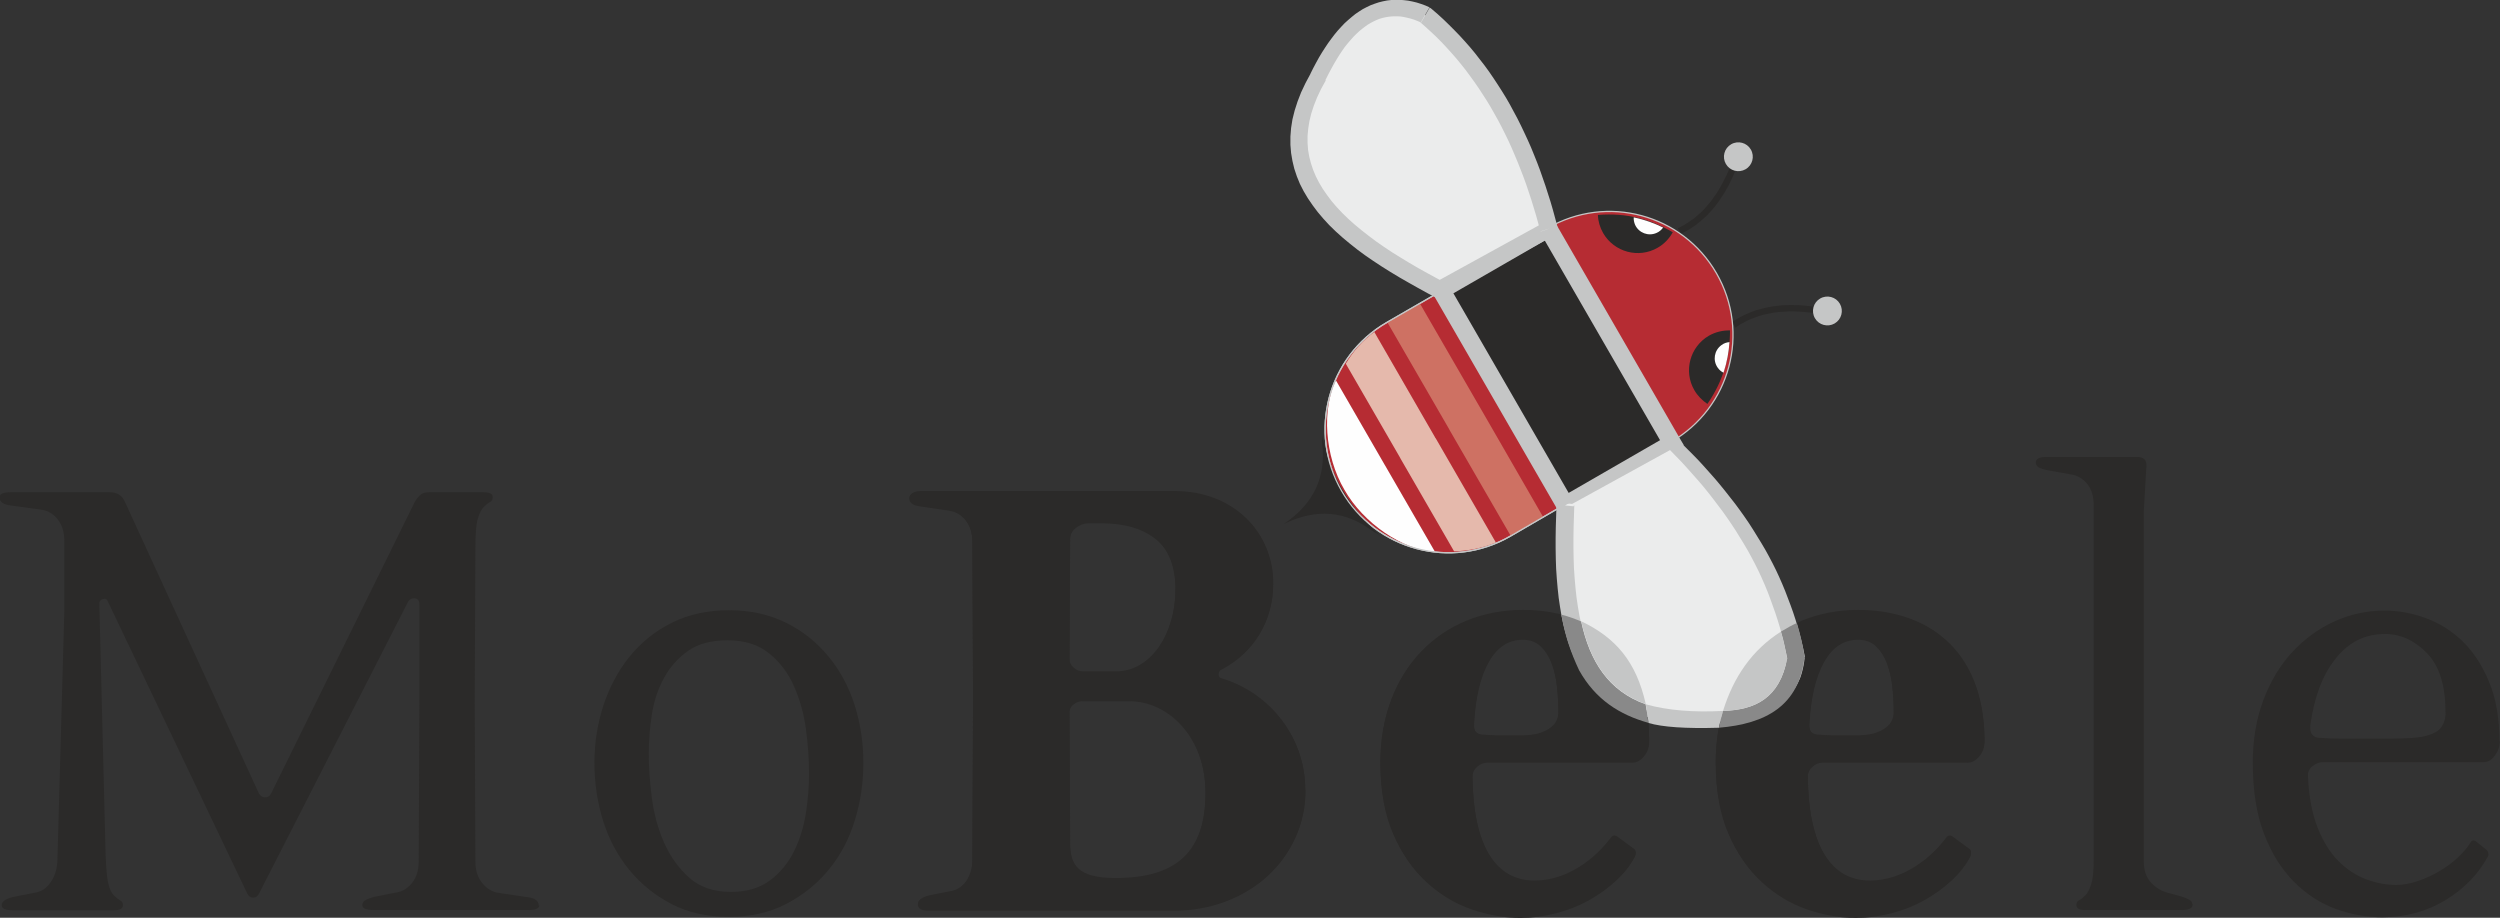 <?xml version="1.0" encoding="UTF-8"?>
<!DOCTYPE svg PUBLIC "-//W3C//DTD SVG 1.1//EN" "http://www.w3.org/Graphics/SVG/1.1/DTD/svg11.dtd">
<!-- Creator: CorelDRAW X6 -->
<svg xmlns="http://www.w3.org/2000/svg" xml:space="preserve" width="148.364mm" height="54.463mm" version="1.1" style="shape-rendering:geometricPrecision; text-rendering:geometricPrecision; image-rendering:optimizeQuality; fill-rule:evenodd; clip-rule:evenodd"
viewBox="0 0 14724 5405"
 xmlns:xlink="http://www.w3.org/1999/xlink">
 <rect x="0" y="0" width="14724" height="5405" fill="#333333" stroke="none"/>
 <defs>
  <style type="text/css">
   <![CDATA[
    .str0 {stroke:#C5C6C6;stroke-width:7.562}
    .fil2 {fill:none;fill-rule:nonzero}
    .fil7 {fill:#2B2A29}
    .fil6 {fill:#C5C6C6}
    .fil9 {fill:#EBECEC}
    .fil10 {fill:#898989}
    .fil11 {fill:#C5C6C6}
    .fil1 {fill:#B62C33}
    .fil3 {fill:#CE7163}
    .fil5 {fill:#E5B9AC}
    .fil4 {fill:#FEFEFE}
    .fil0 {fill:#2B2A29;fill-rule:nonzero}
    .fil8 {fill:#C5C6C6;fill-rule:nonzero}
   ]]>
  </style>
 </defs>
 <g id="Ebene_x0020_1">
  <path class="fil0" d="M3177 5331c0,19 -22,29 -66,29l-907 0c-19,0 -36,-2 -49,-6 -14,-4 -21,-12 -21,-23 0,-14 7,-24 21,-31 14,-7 30,-13 49,-18l127 -25c38,-5 70,-25 96,-57 26,-33 39,-75 39,-127l4 -948 0 -566c0,-22 -10,-34 -29,-35 -19,-1 -33,8 -41,27l-874 1711c-8,16 -20,25 -35,25 -15,0 -27,-8 -35,-25l-821 -1720c-5,-14 -15,-18 -29,-14 -14,4 -21,13 -21,27l37 1477c3,82 8,140 16,172 8,33 19,56 33,70 14,14 26,23 37,29 11,5 16,15 16,29 0,19 -18,29 -53,29l-595 0c-44,0 -66,-10 -66,-29 0,-22 22,-38 66,-49l127 -25c38,-5 70,-25 94,-60 25,-34 38,-76 41,-125l41 -1477 0 -410c0,-52 -13,-94 -39,-127 -26,-33 -58,-52 -96,-57l-181 -25c-44,-5 -66,-22 -66,-49 0,-19 22,-29 66,-29l583 0c44,0 74,19 90,57l788 1715c8,16 21,25 37,25 16,0 29,-8 37,-25l845 -1715c11,-19 23,-34 35,-43 12,-10 29,-14 51,-14l320 0c36,0 53,10 53,29 0,14 -5,23 -16,29 -11,5 -23,15 -37,29 -14,14 -25,37 -35,70 -10,33 -14,90 -14,172l-4 899 4 948c0,52 14,94 41,127 27,33 60,52 98,57l168 25c44,5 66,22 66,49z"/>
  <path id="1" class="fil0" d="M4765 4553c0,-79 -6,-165 -18,-256 -12,-92 -36,-176 -70,-254 -34,-78 -83,-143 -146,-194 -63,-52 -145,-78 -246,-78 -96,0 -173,21 -232,62 -59,41 -106,94 -142,159 -36,66 -60,138 -72,217 -12,79 -18,157 -18,233 0,77 6,162 18,256 12,94 36,183 72,264 36,82 85,151 148,207 63,56 145,84 246,84 93,0 170,-23 230,-68 60,-45 107,-102 142,-172 34,-70 57,-145 70,-227 12,-82 18,-160 18,-233zm320 -60c0,118 -17,231 -51,341 -34,109 -85,206 -154,289 -68,83 -152,150 -250,201 -98,51 -211,76 -337,76 -129,0 -241,-25 -339,-76 -97,-51 -180,-118 -248,-201 -68,-83 -120,-180 -154,-289 -34,-109 -51,-223 -51,-341 0,-118 18,-231 53,-339 36,-108 87,-204 154,-287 67,-83 150,-150 248,-199 98,-49 211,-74 337,-74 126,0 238,25 337,74 99,49 182,116 250,199 68,83 120,179 154,287 34,108 51,221 51,339z"/>
  <path class="fil0" d="M12914 5327c0,22 -22,33 -66,33l-566 0c-36,0 -53,-10 -53,-29 0,-14 5,-23 16,-29 11,-5 23,-15 37,-29 14,-14 25,-36 35,-68 10,-31 14,-79 14,-142l0 -2089c0,-52 -13,-94 -39,-125 -26,-31 -58,-50 -96,-55l-140 -25c-16,-3 -31,-8 -45,-14 -14,-7 -21,-17 -21,-31 0,-22 22,-33 66,-33l529 0c38,0 57,16 57,49l-16 271 0 2060c0,52 13,93 39,123 26,30 58,51 96,62l90 25c16,5 31,12 43,18 12,7 18,16 18,27z"/>
  <path id="1" class="fil0" d="M14403 4194c0,-156 -36,-272 -109,-347 -73,-75 -155,-113 -248,-113 -118,0 -215,49 -291,146 -77,97 -126,228 -148,392 -5,49 15,74 62,74 38,3 75,4 111,4l181 0 123 0c38,0 79,-1 121,-4 42,-3 75,-8 96,-16 38,-11 65,-28 80,-51 15,-23 23,-51 23,-84zm320 172c0,30 -10,58 -29,84 -19,26 -41,39 -66,39l-948 0c-22,0 -42,8 -62,25 -19,16 -27,36 -25,57 5,120 25,222 57,304 33,82 74,148 123,197 49,49 104,85 164,107 60,22 119,33 176,33 41,0 83,-8 127,-23 44,-15 86,-34 125,-57 40,-23 75,-49 107,-78 31,-29 57,-58 76,-88 8,-16 19,-21 33,-12l66 53c8,11 11,22 8,33 -55,104 -137,190 -248,259 -111,68 -236,103 -376,103 -93,0 -185,-16 -275,-49 -90,-33 -172,-86 -246,-160 -73,-74 -132,-168 -176,-283 -44,-115 -66,-254 -66,-419 0,-134 21,-257 62,-367 42,-111 98,-205 170,-283 72,-78 155,-138 248,-181 93,-42 192,-64 295,-64 79,0 159,14 240,43 81,29 153,74 218,135 64,62 117,142 158,240 41,98 62,216 62,353z"/>
  <g id="_720799536">
   <path class="fil0" d="M7688 4653c0,-308 -206,-572 -493,-658 -29,-8 -21,-45 4,-58 185,-99 300,-284 300,-502 0,-300 -234,-543 -580,-543l-1497 0c-37,0 -66,16 -66,41 0,21 29,41 66,45l169 25c74,12 136,82 136,185l4 921 -4 954c0,99 -53,173 -127,185l-127 25c-33,8 -66,25 -66,49 0,21 29,37 66,37l1439 0c452,0 777,-317 777,-707zm-765 -1184c0,267 -148,485 -349,485l-197 0c-37,0 -78,-33 -78,-70l4 -715c0,-53 58,-95 111,-95l74 0c267,0 436,119 436,395zm177 1196c0,354 -173,506 -530,506 -218,0 -267,-74 -267,-201l-4 -781c0,-37 41,-66 78,-66l275 0c243,0 448,226 448,543zm2613 -300c0,-551 -350,-773 -744,-773 -481,0 -839,358 -839,896 0,658 452,913 826,913 280,0 563,-153 674,-363 4,-12 8,-25 -4,-37l-95 -70c-21,-16 -33,-12 -45,4 -82,111 -247,251 -448,251 -230,0 -362,-206 -366,-617 0,-45 41,-82 86,-82l855 0c49,0 99,-58 99,-123zm-535 -173c0,62 -37,99 -103,123 -33,12 -78,16 -127,16l-107 0c-45,0 -99,-4 -99,-4 -45,0 -66,-21 -62,-66 16,-308 119,-498 288,-498 177,0 210,238 210,428zm2510 173c0,-551 -350,-773 -744,-773 -481,0 -839,358 -839,896 0,658 452,913 826,913 280,0 563,-153 674,-363 4,-12 8,-25 -4,-37l-95 -70c-21,-16 -33,-12 -45,4 -82,111 -247,251 -448,251 -230,0 -362,-206 -366,-617 0,-45 41,-82 86,-82l855 0c49,0 99,-58 99,-123zm-535 -173c0,62 -37,99 -103,123 -33,12 -78,16 -127,16l-107 0c-45,0 -99,-4 -99,-4 -45,0 -66,-21 -62,-66 16,-308 119,-498 288,-498 177,0 210,238 210,428z"/>
   <path class="fil0" d="M7100 4673c0,-79 -12,-152 -35,-218 -23,-66 -56,-123 -97,-171 -41,-48 -89,-86 -144,-113 -55,-27 -112,-41 -173,-41l-275 0c-19,0 -37,6 -53,19 -16,12 -25,28 -25,47l4 781c0,63 17,112 51,148 34,36 106,53 216,53 181,0 315,-40 401,-119 86,-79 130,-208 130,-386zm-177 -1196c0,-140 -39,-241 -117,-302 -78,-62 -184,-93 -319,-93l-74 0c-27,0 -53,9 -76,27 -23,18 -35,40 -35,68l-4 715c0,19 8,36 25,49 16,14 34,21 53,21l197 0c49,0 96,-13 140,-39 44,-26 81,-61 111,-105 30,-44 54,-95 72,-154 18,-59 27,-121 27,-187zm765 1180c0,99 -19,191 -58,275 -38,85 -92,160 -160,224 -69,64 -151,115 -247,152 -96,37 -200,56 -312,56l-1439 0c-44,0 -66,-12 -66,-37 0,-14 7,-24 21,-31 14,-7 29,-13 45,-18l127 -25c38,-5 69,-25 93,-60 23,-34 35,-76 35,-125l4 -954 -4 -921c0,-52 -13,-95 -39,-127 -26,-33 -58,-52 -97,-58l-169 -25c-44,-5 -66,-21 -66,-45 0,-27 22,-41 66,-41l1497 0c85,0 163,14 234,43 71,29 133,68 185,117 52,49 92,107 119,173 27,66 41,136 41,210 0,110 -27,208 -80,296 -53,88 -127,156 -220,206 -14,5 -21,15 -23,29 -1,14 5,23 18,29 145,44 264,125 356,245 92,119 138,257 138,413z"/>
   <path id="1" class="fil0" d="M9179 4196c0,-47 -3,-95 -8,-146 -5,-51 -16,-97 -31,-138 -15,-41 -36,-75 -64,-103 -27,-27 -63,-41 -107,-41 -85,0 -152,44 -201,132 -49,88 -78,210 -86,366 -3,44 18,66 62,66 11,3 22,4 33,4l66 0 107 0c55,0 97,-5 127,-16 69,-25 103,-66 103,-123zm534 173c0,33 -10,62 -31,86 -21,25 -43,37 -68,37l-855 0c-22,0 -42,8 -60,25 -18,16 -27,36 -27,58 3,206 36,360 99,463 63,103 152,154 267,154 49,0 97,-8 142,-23 45,-15 87,-35 125,-60 38,-25 73,-52 103,-82 30,-30 56,-59 78,-86 14,-16 29,-18 45,-4l95 70c8,8 10,21 4,37 -27,52 -65,100 -113,144 -48,44 -101,82 -160,115 -59,33 -123,58 -193,76 -70,18 -139,27 -208,27 -93,0 -188,-16 -286,-49 -97,-33 -186,-86 -267,-160 -81,-74 -147,-169 -197,-284 -51,-115 -76,-255 -76,-419 0,-134 21,-257 64,-368 42,-111 101,-206 175,-284 74,-78 162,-138 265,-181 103,-42 214,-64 335,-64 99,0 193,14 284,43 90,29 169,74 236,136 67,62 121,142 162,241 41,99 62,217 62,354z"/>
   <path id="2" class="fil0" d="M11154 4196c0,-47 -3,-95 -8,-146 -5,-51 -16,-97 -31,-138 -15,-41 -36,-75 -64,-103 -27,-27 -63,-41 -107,-41 -85,0 -152,44 -201,132 -49,88 -78,210 -86,366 -3,44 18,66 62,66 11,3 22,4 33,4l66 0 107 0c55,0 97,-5 127,-16 69,-25 103,-66 103,-123zm534 173c0,33 -10,62 -31,86 -21,25 -43,37 -68,37l-855 0c-22,0 -42,8 -60,25 -18,16 -27,36 -27,58 3,206 36,360 99,463 63,103 152,154 267,154 49,0 97,-8 142,-23 45,-15 87,-35 125,-60 38,-25 73,-52 103,-82 30,-30 56,-59 78,-86 14,-16 29,-18 45,-4l95 70c8,8 10,21 4,37 -27,52 -65,100 -113,144 -48,44 -101,82 -160,115 -59,33 -123,58 -193,76 -70,18 -139,27 -208,27 -93,0 -188,-16 -286,-49 -97,-33 -186,-86 -267,-160 -81,-74 -147,-169 -197,-284 -51,-115 -76,-255 -76,-419 0,-134 21,-257 64,-368 42,-111 101,-206 175,-284 74,-78 162,-138 265,-181 103,-42 214,-64 335,-64 99,0 193,14 284,43 90,29 169,74 236,136 67,62 121,142 162,241 41,99 62,217 62,354z"/>
   <g>
    <path class="fil1" d="M9217 2971l-322 187c-348,201 -792,82 -993,-266 -201,-348 -82,-792 266,-993l322 -186 727 1259z"/>
    <path id="1" class="fil2 str0" d="M9217 2971l-322 187c-348,201 -792,82 -993,-266 -201,-348 -82,-792 266,-993l322 -186 727 1259z"/>
   </g>
   <polygon class="fil3" points="8729,2421 8726,2416 8363,1788 8172,1900 8534,2526 8537,2532 8897,3155 9088,3044 "/>
   <path class="fil4" d="M8159 2743l3 6 289 500c-191,-9 -422,-169 -532,-363 -120,-203 -133,-478 -51,-646l291 504z"/>
   <path class="fil5" d="M8454 2580l-3 -6 -357 -619c-70,52 -124,113 -168,187l319 552 3 6 316 547c85,-2 175,-21 246,-52l-355 -615z"/>
   <g>
    <polygon class="fil0" points="9898,1378 9882,1344 9895,1338 9907,1331 9919,1325 9931,1317 9943,1310 9954,1302 9966,1294 9977,1286 9988,1277 9998,1268 10009,1258 10020,1249 10030,1239 10040,1228 10050,1217 10059,1206 10069,1195 10078,1183 10087,1171 10096,1158 10105,1146 10114,1132 10122,1119 10130,1105 10138,1091 10146,1076 10154,1061 10161,1046 10169,1031 10176,1015 10183,998 10189,982 10224,996 10217,1013 10210,1030 10203,1046 10195,1062 10188,1078 10180,1094 10171,1109 10163,1124 10154,1138 10145,1153 10136,1166 10127,1180 10118,1193 10108,1206 10098,1219 10088,1231 10078,1242 10067,1254 10057,1265 10046,1276 10034,1286 10023,1296 10012,1306 10000,1315 9988,1325 9976,1333 9963,1342 9951,1350 9938,1357 9925,1364 9912,1371 "/>
   </g>
   <g>
    <polygon class="fil0" points="10199,1899 10211,1890 10224,1882 10237,1875 10250,1867 10263,1861 10276,1854 10290,1848 10304,1842 10318,1836 10332,1831 10346,1826 10361,1822 10376,1818 10391,1814 10406,1811 10421,1808 10437,1805 10453,1803 10469,1801 10485,1799 10501,1798 10518,1797 10534,1797 10551,1796 10568,1797 10586,1797 10603,1798 10621,1799 10638,1801 10656,1803 10675,1805 10693,1807 10688,1845 10670,1842 10652,1840 10635,1838 10618,1837 10601,1836 10584,1835 10568,1834 10551,1834 10535,1834 10519,1835 10504,1836 10488,1837 10473,1838 10458,1840 10443,1842 10428,1845 10414,1848 10399,1851 10385,1854 10371,1858 10358,1862 10344,1867 10331,1872 10318,1877 10305,1882 10292,1888 10280,1894 10268,1901 10255,1907 10244,1914 10232,1922 10220,1930 "/>
   </g>
   <circle class="fil6" transform="matrix(0.538 0.931 -0.931 0.538 10238.3 923.17)" r="79"/>
   <circle class="fil6" transform="matrix(-0.538 -0.931 -0.931 0.538 10762.7 1831.53)" r="79"/>
   <path class="fil7" d="M7787 2562c43,230 158,426 345,596 -18,-16 -42,-25 -61,-39 -145,-105 -312,-129 -510,-33 180,-121 247,-279 227,-467 -4,-36 2,-39 -1,-57z"/>
   <g>
    <path class="fil2 str0" d="M9217 2971l-322 187c-348,201 -792,82 -993,-266 -201,-348 -82,-792 266,-993l322 -186 727 1259z"/>
   </g>
   <g>
    <path class="fil1" d="M10109 1609c201,348 82,792 -266,993 -348,201 -792,82 -993,-266 -201,-348 -82,-792 266,-993 348,-201 792,-82 993,266z"/>
    <path id="1" class="fil2 str0" d="M10109 1609c201,348 82,792 -266,993 -348,201 -792,82 -993,-266 -201,-348 -82,-792 266,-993 348,-201 792,-82 993,266z"/>
   </g>
   <g>
    <polygon class="fil7" points="9217,2971 8490,1712 9121,1348 9848,2607 "/>
    <path id="1" class="fil8" d="M8444 1739l22 -68 70 15 727 1259 -92 53 -727 -1259zm0 0l-24 -41 46 -26 -22 68zm653 -432l70 15 -22 68 -631 364 -47 -82 631 -364zm0 0l46 -26 24 41 -70 -15zm796 1274l-22 68 -70 -15 -727 -1259 92 -53 727 1259zm0 0l24 41 -46 26 22 -68zm-653 432l-70 -15 22 -68 631 -364 48 82 -631 364zm0 0l-46 26 -24 -41 70 15z"/>
   </g>
   <g>
    <path class="fil9" d="M9121 1348c-131,-514 -359,-946 -727,-1259 -249,-112 -459,9 -631,364 -333,576 116,939 727,1259 210,-121 421,-243 631,-364z"/>
    <path id="1" class="fil8" d="M8369 134l51 -89 11 7 35 30 34 31 33 32 32 32 32 33 31 34 30 34 29 35 28 36 28 36 27 37 26 38 25 38 25 39 24 39 23 40 22 41 22 41 21 42 20 42 20 43 19 43 18 44 18 45 17 45 16 46 16 46 15 47 15 47 14 48 13 48 13 48 -100 31 -12 -47 -13 -47 -14 -46 -14 -46 -15 -45 -15 -45 -16 -44 -17 -44 -17 -43 -18 -43 -18 -42 -19 -42 -20 -41 -20 -40 -21 -40 -22 -39 -22 -39 -23 -38 -24 -37 -24 -37 -25 -36 -26 -36 -26 -35 -27 -34 -28 -34 -29 -33 -29 -32 -30 -32 -31 -31 -32 -30 -33 -30 -33 -29 11 7zm51 -89l6 3 5 4 -11 -7zm-612 429l-89 -41 -2 3 17 -34 17 -32 17 -31 18 -30 18 -28 18 -27 19 -26 19 -25 19 -23 20 -22 20 -21 21 -19 21 -18 21 -17 22 -15 22 -14 23 -12 23 -11 24 -9 24 -8 24 -6 25 -5 25 -3 25 -1 25 0 25 2 25 3 25 5 25 6 25 8 25 9 25 11 -51 89 -21 -9 -21 -8 -20 -6 -20 -5 -19 -4 -19 -3 -19 -1 -18 0 -18 1 -18 2 -17 3 -17 4 -17 5 -17 7 -17 8 -17 9 -17 10 -17 12 -17 13 -17 14 -17 16 -17 17 -17 19 -17 20 -17 21 -16 23 -16 24 -16 26 -16 27 -16 29 -16 30 -16 32 -2 3zm2 -3l-1 2 -1 2 2 -3zm657 1201l48 82 -52 2 -57 -30 -56 -31 -55 -31 -54 -31 -53 -32 -51 -32 -50 -33 -48 -33 -46 -34 -44 -35 -42 -35 -40 -36 -38 -37 -35 -38 -33 -39 -30 -40 -28 -41 -25 -42 -22 -43 -18 -44 -15 -45 -11 -46 -8 -47 -4 -48 0 -49 4 -50 8 -51 13 -52 17 -53 21 -54 26 -55 30 -56 89 41 -28 51 -23 49 -19 48 -15 46 -11 45 -7 44 -4 43 0 42 3 41 7 40 10 39 13 39 16 38 19 37 22 37 25 36 27 36 30 35 33 35 35 34 38 34 40 33 42 33 44 33 46 32 48 32 50 31 51 31 53 31 54 30 55 30 56 30 -52 2zm48 82l-26 15 -25 -13 52 -2zm557 -390l100 -31 -26 57 -20 11 -20 11 -20 11 -20 11 -20 11 -20 11 -20 11 -20 11 -20 11 -20 11 -20 11 -20 11 -20 11 -20 11 -20 11 -20 11 -20 11 -20 11 -20 11 -20 11 -20 11 -20 11 -20 11 -20 11 -20 11 -20 11 -20 11 -20 11 -20 11 -20 11 -20 11 -20 11 -48 -82 20 -11 20 -11 20 -11 20 -11 20 -11 20 -11 20 -11 20 -11 20 -11 20 -11 20 -11 20 -11 20 -11 20 -11 20 -11 20 -11 20 -11 20 -11 20 -11 20 -11 20 -11 20 -11 20 -11 20 -11 20 -11 20 -11 20 -11 20 -11 20 -11 20 -11 20 -11 20 -11 -26 57zm100 -31l9 36 -36 21 26 -57z"/>
   </g>
   <g>
    <path class="fil9" d="M9850 2612c379,371 640,784 727,1259 -27,272 -237,393 -631,364 -665,0 -756,-570 -727,-1259 210,-121 421,-243 631,-364z"/>
    <path id="1" class="fil8" d="M10525 3870l0 1 -9 -44 -10 -44 -11 -44 -12 -43 -13 -43 -14 -43 -15 -42 -15 -42 -16 -42 -17 -41 -18 -41 -19 -41 -20 -40 -21 -40 -22 -40 -23 -39 -24 -39 -24 -39 -25 -38 -26 -38 -27 -38 -28 -37 -28 -37 -29 -37 -30 -37 -31 -36 -32 -36 -32 -36 -33 -36 -34 -35 -34 -35 -35 -35 102 -6 35 35 35 35 34 35 33 36 32 36 32 36 31 37 30 37 29 37 29 37 28 38 27 38 26 38 25 39 24 39 24 39 23 39 22 40 21 40 20 40 19 41 18 41 17 41 16 42 16 42 15 42 14 43 13 43 12 43 11 44 10 44 9 44 0 1 -105 -1zm105 0l0 0 0 0 0 -1zm-684 352l16 1 32 2 30 1 29 0 27 0 26 -1 25 -2 24 -2 24 -3 23 -4 23 -5 22 -6 22 -7 21 -8 21 -9 20 -9 19 -10 18 -11 17 -12 17 -13 16 -14 15 -15 14 -16 13 -17 12 -18 10 -19 9 -20 8 -20 7 -21 6 -22 5 -23 4 -24 3 -25 105 1 -3 25 -4 24 -5 23 -6 23 -7 22 -9 21 -10 20 -11 19 -12 18 -13 17 -14 17 -15 16 -16 15 -18 14 -19 13 -20 12 -21 12 -23 11 -24 10 -26 9 -27 8 -29 7 -30 6 -32 6 -34 5 -36 4 -37 3 -38 1 -39 0 -40 -1 -40 -2 -41 -3 16 1 -1 -25zm0 0l8 0 8 1 -16 -1zm-678 -1242l4 -5 -2 64 -2 63 -1 63 0 62 1 61 2 59 4 58 5 57 6 56 8 54 9 53 11 51 13 49 14 48 16 46 18 44 20 42 22 40 24 37 27 35 29 33 31 30 33 27 36 25 38 22 40 19 42 16 44 13 45 10 45 7 46 4 49 1 1 25 -73 -2 -69 -6 -63 -9 -58 -13 -53 -15 -48 -18 -44 -21 -41 -23 -38 -26 -35 -29 -32 -31 -29 -33 -27 -36 -25 -38 -22 -40 -20 -42 -18 -44 -16 -46 -14 -48 -13 -50 -11 -51 -9 -53 -8 -54 -6 -56 -5 -57 -4 -58 -2 -60 -1 -61 0 -62 1 -63 2 -63 2 -64 4 -5 97 10zm-101 -5l0 -2 4 -2 -4 5zm632 -361l100 2 -20 11 -20 11 -20 11 -20 11 -20 11 -20 11 -20 11 -20 11 -20 11 -20 11 -20 11 -20 11 -20 11 -20 11 -20 11 -20 11 -20 11 -20 11 -20 11 -20 11 -20 11 -20 11 -20 11 -20 11 -20 11 -20 11 -20 11 -20 11 -20 11 -20 11 -20 11 -20 11 -97 -10 20 -11 20 -11 20 -11 20 -11 20 -11 20 -11 20 -11 20 -11 20 -11 20 -11 20 -11 20 -11 20 -11 20 -11 20 -11 20 -11 20 -11 20 -11 20 -11 20 -11 20 -11 20 -11 20 -11 20 -11 20 -11 20 -11 20 -11 20 -11 20 -11 20 -11 20 -11 20 -11 100 2 -102 6zm2 -8l61 -35 38 37 -100 -2z"/>
   </g>
   <path class="fil7" d="M9852 1368c-20,36 -50,69 -89,91 -112,65 -256,26 -321,-86 -19,-33 -30,-71 -31,-107 171,-14 311,26 441,102z"/>
   <path class="fil4" d="M9796 1339c-10,14 -23,26 -40,33 -48,21 -104,0 -126,-48 -6,-14 -9,-30 -8,-44 66,14 122,35 173,60z"/>
   <path class="fil7" d="M10189 1946c-42,-1 -85,9 -124,31 -112,65 -151,209 -86,321 19,33 47,61 77,81 97,-141 133,-283 133,-433z"/>
   <path class="fil4" d="M10186 2015c-17,1 -34,7 -48,18 -42,31 -52,90 -21,133 9,13 21,23 34,29 21,-64 31,-123 35,-180z"/>
   <path class="fil10" d="M9300 3947c-46,-98 -84,-204 -104,-327 44,11 83,26 116,40 51,235 161,410 380,488 10,55 14,90 16,109 -168,-47 -311,-136 -408,-310z"/>
   <path class="fil11" d="M9313 3659c51,235 161,410 380,488 -56,-250 -177,-391 -380,-488z"/>
   <path class="fil11" d="M10124 4286c5,-29 13,-63 24,-99 -169,9 -324,-2 -455,-39 10,55 14,91 16,110 81,24 217,34 416,28z"/>
   <path class="fil10" d="M10526 3877c-44,234 -187,304 -378,310 -10,35 -18,67 -24,99 274,-23 473,-128 504,-419 -10,-66 -25,-130 -45,-198 -29,13 -59,30 -94,51 17,55 26,109 37,157z"/>
   <path class="fil11" d="M10526 3877c-44,234 -187,304 -378,310 62,-200 171,-359 341,-467 17,55 26,109 37,157z"/>
  </g>
 </g>
</svg>
